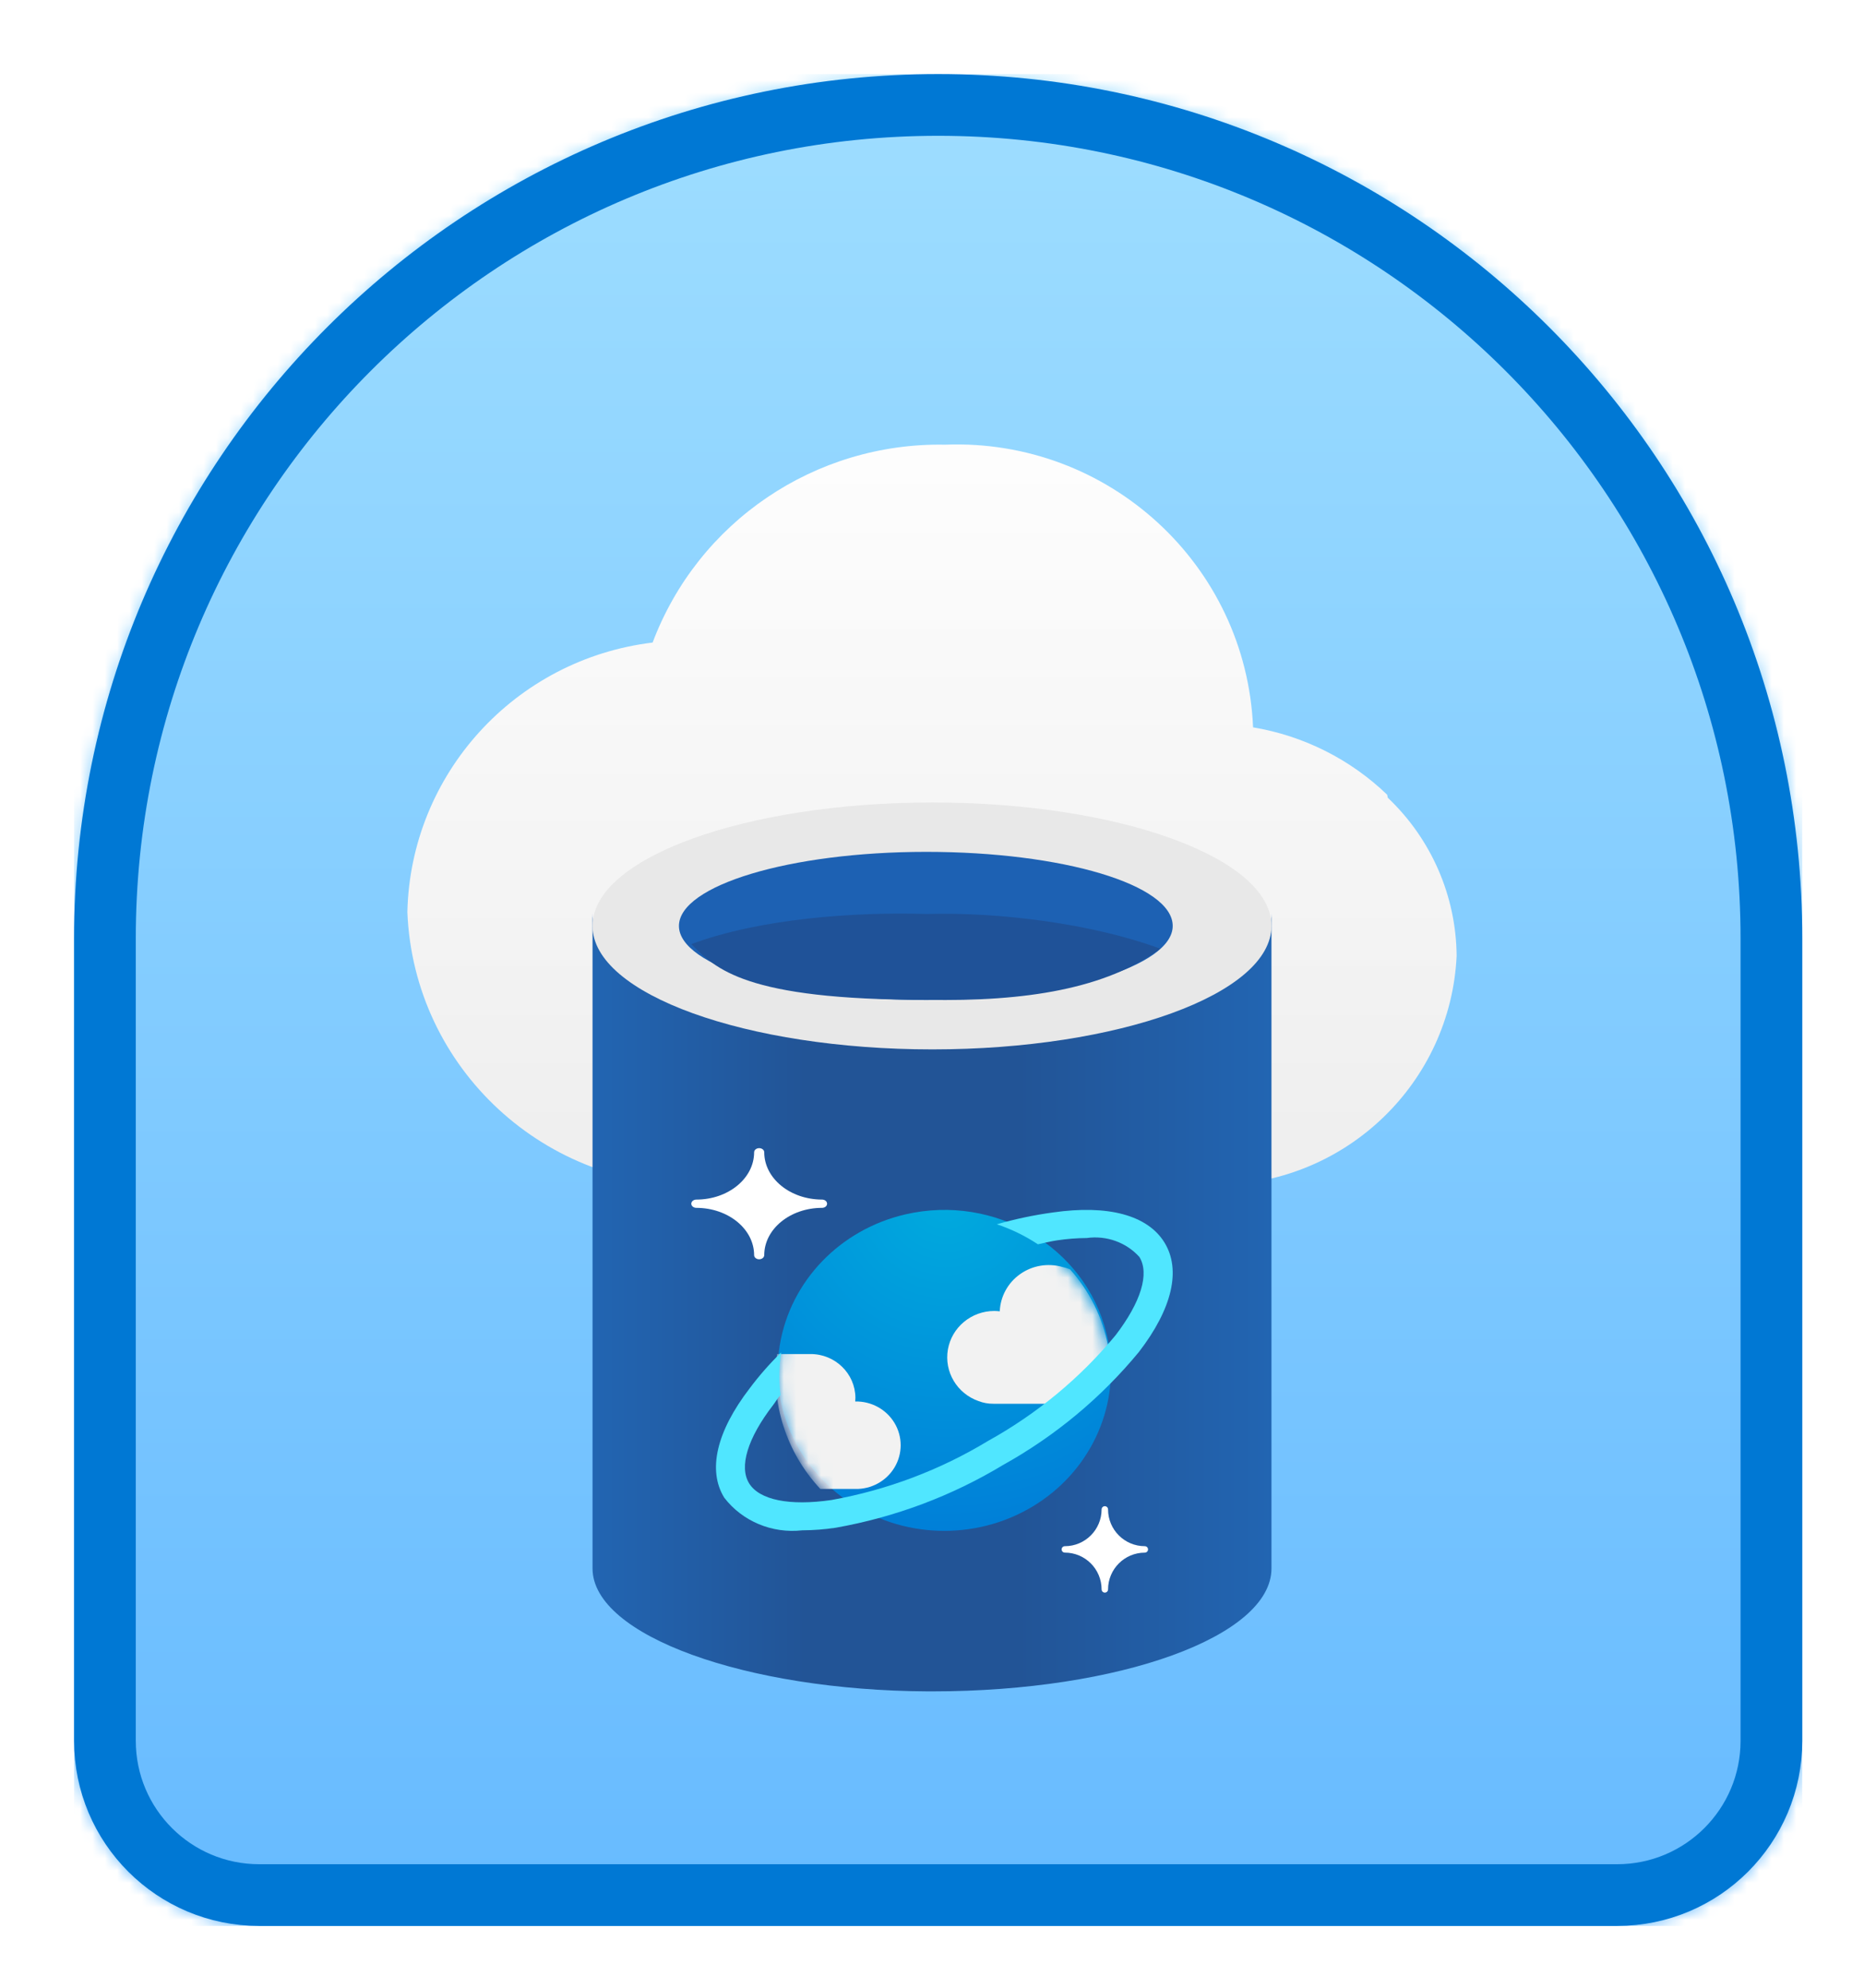 <?xml version="1.0" encoding="UTF-8"?>
<svg width="151px" height="161px" viewBox="0 0 151 161" version="1.1" xmlns="http://www.w3.org/2000/svg" xmlns:xlink="http://www.w3.org/1999/xlink">
    <!-- Generator: Sketch 60 (88103) - https://sketch.com -->
    <title>Migrating Cassandra and Mongo DB Workloads to Cosmos DB/migrating-casssandra-and-mongo-db-workloads-to-cosmos-db</title>
    <desc>Created with Sketch.</desc>
    <defs>
        <filter x="-5.4%" y="-5.0%" width="110.7%" height="110.0%" filterUnits="objectBoundingBox" id="filter-1">
            <feOffset dx="1" dy="1" in="SourceAlpha" result="shadowOffsetOuter1"></feOffset>
            <feColorMatrix values="0 0 0 0 0   0 0 0 0 0   0 0 0 0 0  0 0 0 0.151 0" type="matrix" in="shadowOffsetOuter1" result="shadowMatrixOuter1"></feColorMatrix>
            <feMerge>
                <feMergeNode in="shadowMatrixOuter1"></feMergeNode>
                <feMergeNode in="SourceGraphic"></feMergeNode>
            </feMerge>
        </filter>
        <path d="M125,150 L15,150 C6.716,150 1.01453063e-15,143.284 0,135 C0,113.333 0,91.667 0,70 C0,31.34 31.34,0 70,0 C108.66,0 140,31.34 140,70 C140,91.667 140,113.333 140,135 C140,143.284 133.284,150 125,150 Z" id="path-2"></path>
        <linearGradient x1="50%" y1="0%" x2="50%" y2="100%" id="linearGradient-4">
            <stop stop-color="#9FDEFF" offset="0%"></stop>
            <stop stop-color="#66BAFF" offset="100%"></stop>
        </linearGradient>
        <filter x="-14.1%" y="-11.9%" width="128.2%" height="123.8%" filterUnits="objectBoundingBox" id="filter-5">
            <feOffset dx="0" dy="2" in="SourceAlpha" result="shadowOffsetOuter1"></feOffset>
            <feGaussianBlur stdDeviation="2" in="shadowOffsetOuter1" result="shadowBlurOuter1"></feGaussianBlur>
            <feColorMatrix values="0 0 0 0 0   0 0 0 0 0   0 0 0 0 0  0 0 0 0.1 0" type="matrix" in="shadowBlurOuter1" result="shadowMatrixOuter1"></feColorMatrix>
            <feMerge>
                <feMergeNode in="shadowMatrixOuter1"></feMergeNode>
                <feMergeNode in="SourceGraphic"></feMergeNode>
            </feMerge>
        </filter>
        <linearGradient x1="50%" y1="-9.939%" x2="50%" y2="92.725%" id="linearGradient-6">
            <stop stop-color="#FFFFFF" offset="0%"></stop>
            <stop stop-color="#EFEFEF" offset="100%"></stop>
        </linearGradient>
        <linearGradient x1="100%" y1="50%" x2="0%" y2="50%" id="linearGradient-7">
            <stop stop-color="#2265B2" offset="0%"></stop>
            <stop stop-color="#225496" offset="37.278%"></stop>
            <stop stop-color="#225496" offset="68.536%"></stop>
            <stop stop-color="#2265B2" offset="100%"></stop>
        </linearGradient>
        <filter x="-34.4%" y="-33.3%" width="169.4%" height="166.7%" filterUnits="objectBoundingBox" id="filter-8">
            <feOffset dx="0" dy="2" in="SourceAlpha" result="shadowOffsetOuter1"></feOffset>
            <feGaussianBlur stdDeviation="2" in="shadowOffsetOuter1" result="shadowBlurOuter1"></feGaussianBlur>
            <feColorMatrix values="0 0 0 0 0   0 0 0 0 0   0 0 0 0 0  0 0 0 0.1 0" type="matrix" in="shadowBlurOuter1" result="shadowMatrixOuter1"></feColorMatrix>
            <feMerge>
                <feMergeNode in="shadowMatrixOuter1"></feMergeNode>
                <feMergeNode in="SourceGraphic"></feMergeNode>
            </feMerge>
        </filter>
        <radialGradient cx="50%" cy="5.51438126e-05%" fx="50%" fy="5.51438126e-05%" r="100%" gradientTransform="translate(0.5,0),scale(0.963,1),rotate(90),translate(-0.5,-0)" id="radialGradient-9">
            <stop stop-color="#00ABDE" offset="0%"></stop>
            <stop stop-color="#007ED8" offset="99.987%"></stop>
        </radialGradient>
        <path d="M26.615,10.521 C27.882,15.744 25.829,21.205 21.414,24.356 C16.998,27.508 11.089,27.73 6.442,24.919 C1.795,22.108 -0.675,16.818 0.184,11.515 C1.043,6.212 5.062,1.941 10.367,0.693 C17.61,-1.011 24.884,3.39 26.615,10.521 Z" id="path-10"></path>
    </defs>
    <g id="Badges" stroke="none" stroke-width="1" fill="none" fill-rule="evenodd">
        <g id="Migrating-Cassandra-and-Mongo-DB-Workloads-to-Cosmos-DB" transform="translate(-24, -15)">
            <g id="Migrating-Cassandra-and-Mongo-DB-Workloads-to-Cosmos-DB/migrating-casssandra-and-mongo-db-workloads-to-cosmos-db" transform="translate(29, 20)">
                <g id="Badge-Plate" filter="url(#filter-1)">
                    <g id="BG">
                        <mask id="mask-3" fill="white">
                            <use xlink:href="#path-2"></use>
                        </mask>
                        <path stroke="#FFFFFF" stroke-width="5" d="M125,152.5 L15,152.5 C5.335,152.5 -2.5,144.665 -2.5,135 C-2.5,118.75 -2.5,118.75 -2.5,102.5 C-2.5,86.25 -2.5,86.25 -2.5,70 C-2.5,29.959 29.959,-2.5 70,-2.5 C110.041,-2.5 142.5,29.959 142.5,70 C142.5,86.25 142.5,86.25 142.5,102.5 C142.5,118.75 142.5,118.75 142.5,135 C142.5,144.665 134.665,152.5 125,152.5 Z"></path>
                        <g id="Color" mask="url(#mask-3)" fill="url(#linearGradient-4)">
                            <rect id="Rectangle" x="0" y="0" width="140" height="150"></rect>
                        </g>
                    </g>
                    <path d="M125,147.5 C131.904,147.5 137.5,141.904 137.5,135 C137.5,118.75 137.5,118.75 137.5,102.5 C137.5,86.25 137.5,86.25 137.5,70 C137.5,32.721 107.279,2.5 70,2.5 C32.721,2.5 2.5,32.721 2.5,70 C2.5,86.25 2.5,86.25 2.5,102.5 C2.5,118.75 2.5,118.75 2.5,135 C2.5,141.904 8.096,147.5 15,147.5 L125,147.5 Z" id="Inner-Rim" stroke="#0078D4" stroke-width="5"></path>
                    <g id="Group-66" transform="translate(26.695, 28)">
                        <g id="Group-2" filter="url(#filter-5)" transform="translate(0.305, 0)">
                            <path d="M79.372,28.371 C76.389,25.5 72.601,23.597 68.509,22.915 C67.953,9.739 56.789,-0.503 43.552,0.019 C33.044,-0.172 23.556,6.249 19.868,16.046 C8.719,17.398 0.258,26.692 0,37.87 C0.504,50.541 11.198,60.425 23.929,59.986 L26.033,59.986 L64.79,59.986 L65.817,59.986 C76.123,59.792 84.512,51.675 85,41.426 C84.962,36.579 82.948,31.955 79.421,28.614" id="Fill-1" fill="url(#linearGradient-6)"></path>
                            <g id="Icon-databases-133-Azure-Database-Migration-Services" transform="translate(14.574, 29)" fill-rule="nonzero">
                                <path d="M27.957,18.959 C12.731,18.959 0.426,14.509 0.426,9 L0.426,62.041 C0.426,67.48 12.855,71.929 27.584,72 L27.957,72 C43.121,72 55.426,67.55 55.426,62.041 L55.426,9 C55.426,14.509 43.121,18.959 27.957,18.959 Z" id="Path" fill="url(#linearGradient-7)"></path>
                                <path d="M27.957,20 C12.917,20 0.426,15.532 0.426,10 C0.426,4.468 12.855,0 27.957,0 C43.059,0 55.426,4.468 55.426,10 C55.426,15.532 42.996,20 27.957,20 Z" id="Path" fill="#E8E8E8"></path>
                                <path d="M27.455,16 C16.439,16 7.426,13.267 7.426,10 C7.426,6.733 16.38,4 27.455,4 C38.53,4 47.426,6.667 47.426,10 C47.426,13.267 38.472,16 27.455,16 Z" id="Path" fill="#1D61B3"></path>
                                <path d="M8.426,11.473 C10.375,13.447 12.741,15.992 27.479,15.985 C35.577,16.145 42.034,15.07 46.426,11.848 C40.841,9.783 33.277,8.866 27.479,9.032 C21.68,8.853 14.009,9.396 8.426,11.473 Z" id="Path" fill="#1F5298"></path>
                            </g>
                            <g id="Icon-databases-121-Azure-Cosmos-DB" filter="url(#filter-8)" transform="translate(23.266, 55)">
                                <path d="M5.234,9 C5.125,9.001 5.021,8.965 4.944,8.902 C4.867,8.839 4.824,8.754 4.824,8.665 C4.821,6.551 2.727,4.839 0.144,4.835 C-0.081,4.835 -0.264,4.686 -0.266,4.502 C-0.266,4.317 -0.082,4.166 0.144,4.166 C2.728,4.163 4.822,2.45 4.824,0.335 C4.824,0.246 4.867,0.161 4.944,0.098 C5.021,0.035 5.125,-0.001 5.234,0 C5.343,-0.001 5.448,0.035 5.525,0.098 C5.602,0.161 5.645,0.246 5.644,0.335 C5.648,2.449 7.741,4.161 10.324,4.165 C10.433,4.164 10.538,4.199 10.615,4.262 C10.692,4.325 10.735,4.411 10.734,4.5 C10.735,4.589 10.692,4.675 10.615,4.738 C10.538,4.801 10.433,4.836 10.324,4.835 C7.741,4.838 5.647,6.551 5.644,8.665 C5.643,8.849 5.46,8.999 5.234,9 L5.234,9 Z" id="Path" fill="#FFFFFF" fill-rule="nonzero"></path>
                                <path d="M33.234,36 C33.09,36 32.973,35.883 32.973,35.739 C32.971,34.095 31.639,32.762 29.996,32.76 C29.852,32.76 29.735,32.645 29.734,32.501 C29.734,32.432 29.762,32.365 29.811,32.316 C29.86,32.267 29.926,32.24 29.996,32.24 C31.64,32.239 32.972,30.906 32.973,29.261 C32.973,29.117 33.09,29 33.234,29 C33.379,29 33.496,29.117 33.496,29.261 C33.497,30.906 34.829,32.239 36.473,32.24 C36.617,32.24 36.734,32.357 36.734,32.501 C36.734,32.645 36.617,32.762 36.473,32.762 C34.83,32.764 33.498,34.097 33.496,35.741 C33.495,35.884 33.378,36 33.234,36 Z" id="Path" fill="#FFFFFF" fill-rule="nonzero"></path>
                                <path d="M33.364,14.981 C34.633,20.095 32.578,25.44 28.157,28.526 C23.736,31.611 17.82,31.829 13.168,29.077 C8.516,26.325 6.043,21.145 6.903,15.954 C7.764,10.762 11.787,6.58 17.098,5.359 C24.349,3.691 31.632,7.999 33.364,14.981 Z" id="Path" fill="url(#radialGradient-9)" fill-rule="nonzero"></path>
                                <g id="Clipped" transform="translate(6.734, 5)">
                                    <mask id="mask-11" fill="white">
                                        <use xlink:href="#path-10"></use>
                                    </mask>
                                    <g id="Path"></g>
                                    <g id="Group" mask="url(#mask-11)" fill="#F2F2F2" fill-rule="nonzero">
                                        <g transform="translate(-0.415, 4.327)" id="Path">
                                            <path d="M6.685,18.277 C7.991,18.311 9.213,17.644 9.878,16.536 C10.542,15.428 10.544,14.052 9.883,12.942 C9.222,11.832 8.002,11.162 6.695,11.192 C6.706,11.091 6.711,10.99 6.711,10.889 C6.693,8.921 5.061,7.338 3.061,7.35 L0.363,7.35 C-0.171,11.324 1.113,15.326 3.868,18.277 L6.685,18.277 Z"></path>
                                            <path d="M27.197,6.811 C27.197,6.779 27.197,6.746 27.182,6.716 C26.747,4.401 25.679,2.247 24.093,0.485 C23.887,0.403 23.674,0.338 23.458,0.291 C22.288,-0.038 21.03,0.18 20.044,0.882 C19.058,1.583 18.454,2.692 18.404,3.888 C18.258,3.872 18.112,3.862 17.965,3.86 C16.107,3.86 14.519,5.177 14.203,6.98 C13.888,8.783 14.937,10.548 16.688,11.16 C17.067,11.306 17.47,11.379 17.877,11.376 L22.337,11.376 C24.128,10.041 25.759,8.51 27.197,6.811 L27.197,6.811 Z"></path>
                                        </g>
                                    </g>
                                </g>
                                <path d="M38.062,7.638 C36.693,5.425 33.492,4.563 29.019,5.21 C27.486,5.42 25.972,5.74 24.487,6.165 C25.665,6.56 26.783,7.105 27.813,7.786 C28.338,7.674 28.864,7.541 29.369,7.467 C30.164,7.347 30.966,7.284 31.77,7.279 C33.367,7.055 34.971,7.632 36.034,8.812 C36.867,10.16 36.164,12.467 34.105,15.154 C31.244,18.613 27.737,21.518 23.769,23.717 C19.89,26.069 15.59,27.691 11.093,28.499 C7.689,28.994 5.256,28.499 4.422,27.154 C3.589,25.81 4.292,23.497 6.351,20.823 C6.605,20.491 6.668,20.328 6.958,19.994 C6.822,18.848 6.841,17.69 7.014,16.549 C6.089,17.45 5.238,18.419 4.468,19.449 C1.771,22.952 1.04,26.102 2.407,28.315 C3.876,30.224 6.281,31.23 8.719,30.955 C9.63,30.951 10.541,30.88 11.441,30.744 C16.241,29.893 20.833,28.172 24.977,25.67 C29.209,23.318 32.946,20.211 35.992,16.513 C38.698,13.002 39.429,9.854 38.062,7.638 L38.062,7.638 Z" id="Path" fill="#50E6FF" fill-rule="nonzero"></path>
                            </g>
                        </g>
                    </g>
                </g>
            </g>
        </g>
    </g>
</svg>